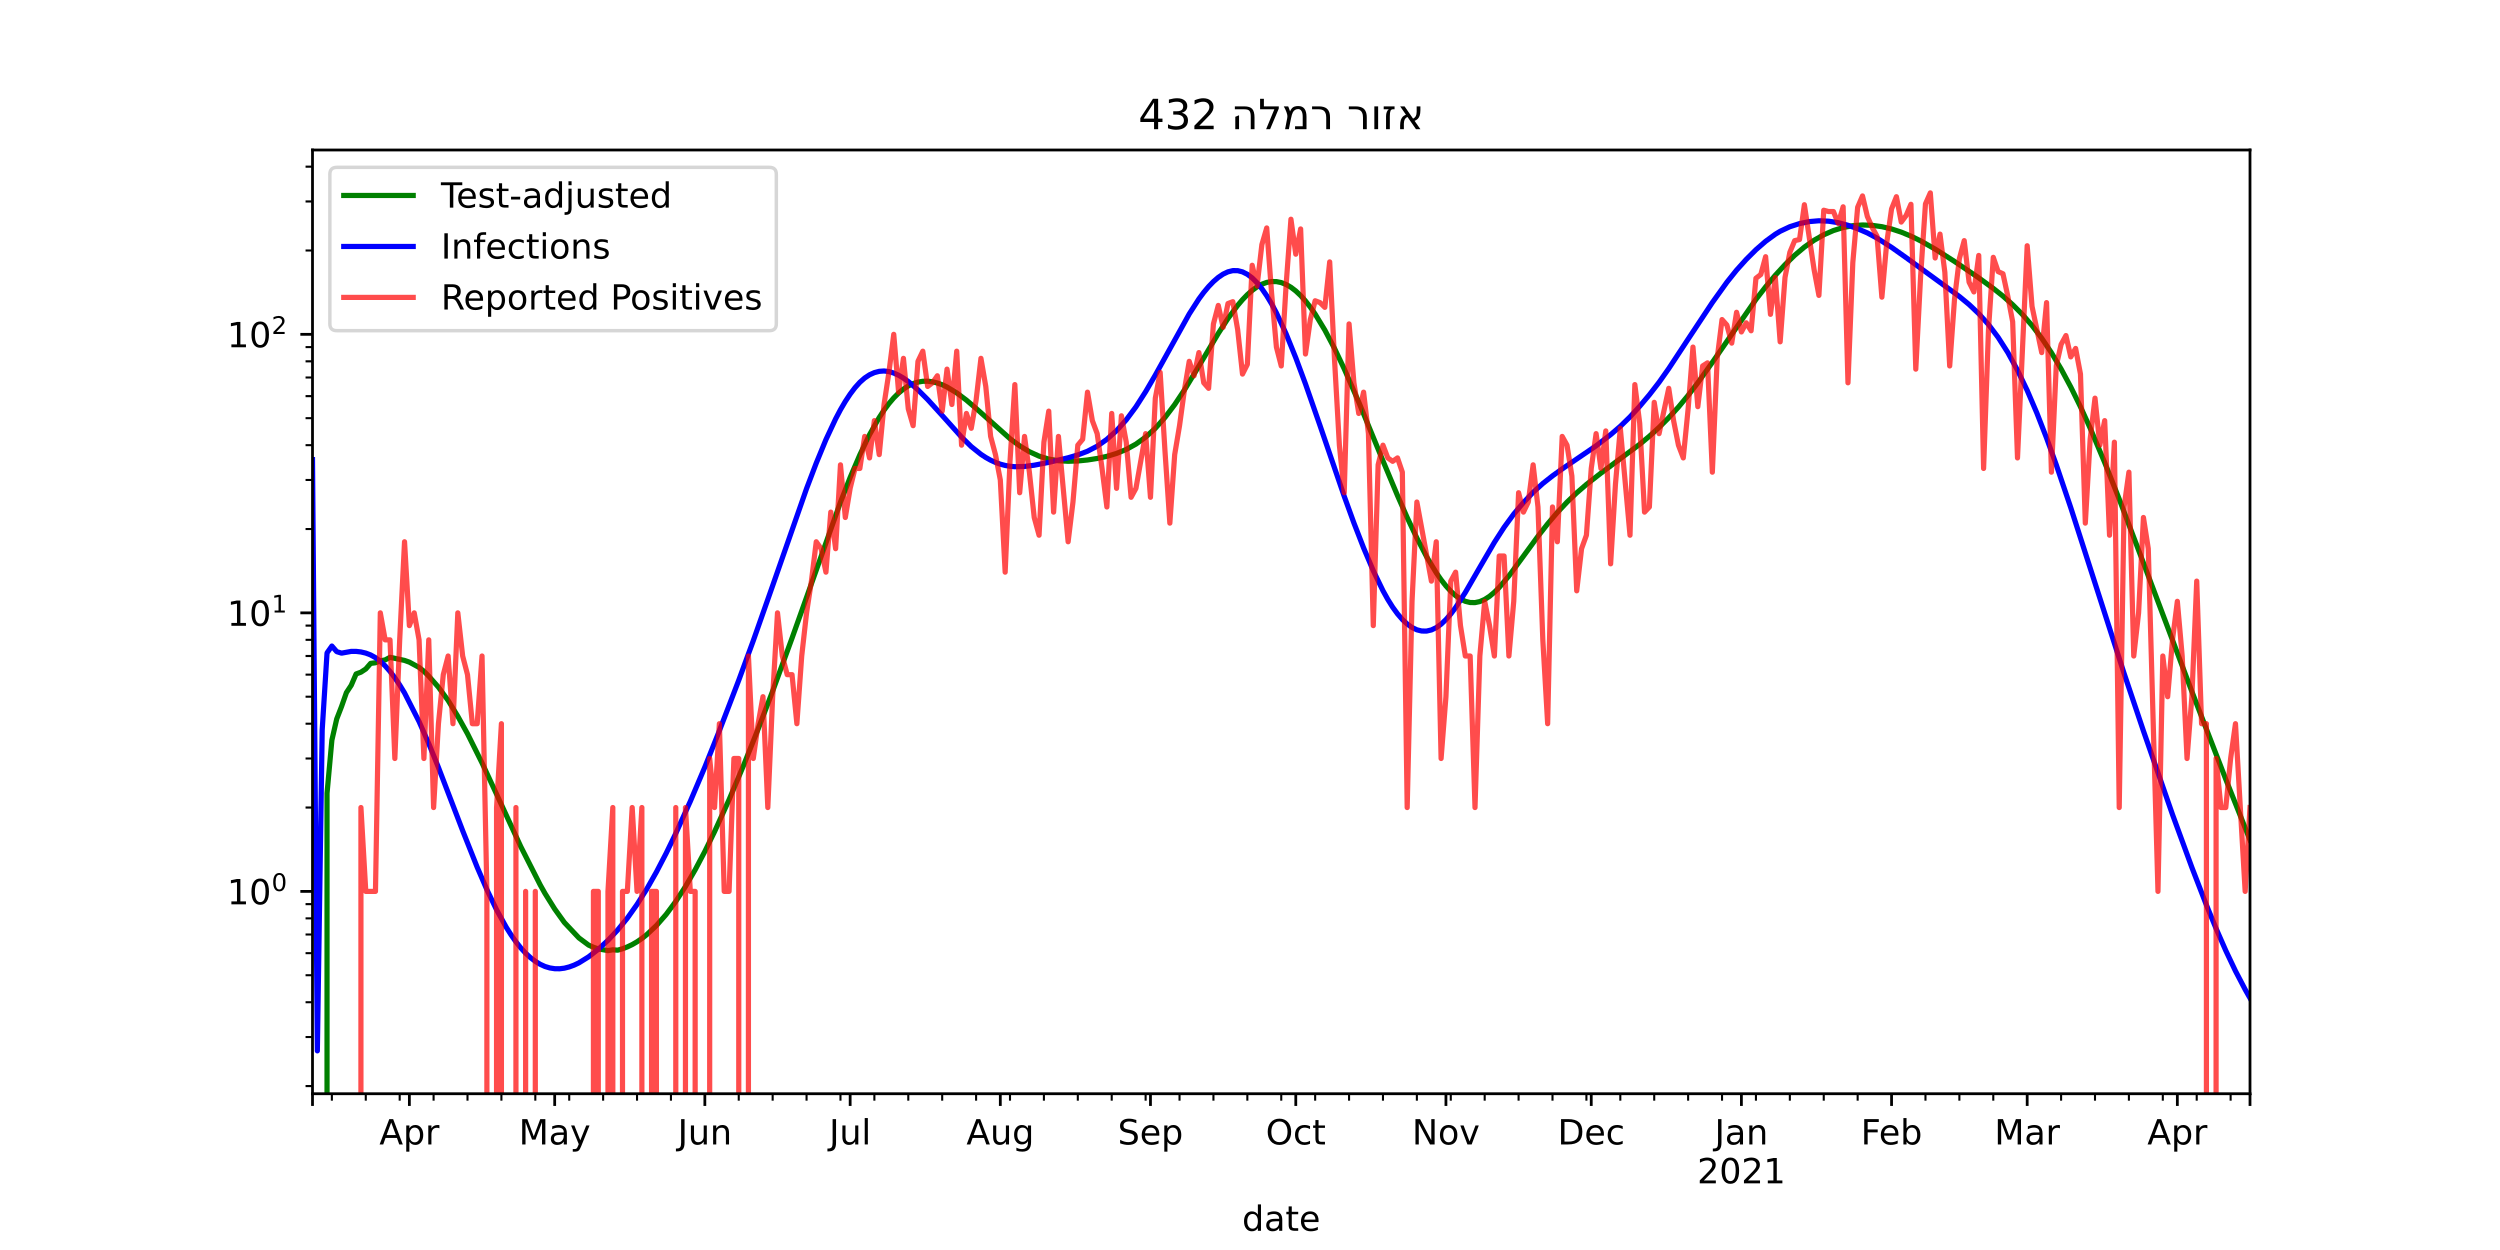 <?xml version="1.0" encoding="utf-8" standalone="no"?>
<!DOCTYPE svg PUBLIC "-//W3C//DTD SVG 1.1//EN"
  "http://www.w3.org/Graphics/SVG/1.1/DTD/svg11.dtd">
<!-- Created with matplotlib (https://matplotlib.org/) -->
<svg height="360pt" version="1.1" viewBox="0 0 720 360" width="720pt" xmlns="http://www.w3.org/2000/svg" xmlns:xlink="http://www.w3.org/1999/xlink">
 <defs>
  <style type="text/css">*{stroke-linecap:butt;stroke-linejoin:round;}</style>
 </defs>
 <g id="figure_1">
  <g id="patch_1">
   <path d="M 0 360 
L 720 360 
L 720 0 
L 0 0 
z
" style="fill:#ffffff;"/>
  </g>
  <g id="axes_1">
   <g id="patch_2">
    <path d="M 90 315 
L 648 315 
L 648 43.2 
L 90 43.2 
z
" style="fill:#ffffff;"/>
   </g>
   <g id="matplotlib.axis_1">
    <g id="xtick_1">
     <g id="line2d_1">
      <defs>
       <path d="M 0 0 
L 0 3.5 
" id="m5fd4629fb6" style="stroke:#000000;stroke-width:0.8;"/>
      </defs>
      <g>
       <use style="stroke:#000000;stroke-width:0.8;" x="90" xlink:href="#m5fd4629fb6" y="315"/>
      </g>
     </g>
    </g>
    <g id="xtick_2">
     <g id="line2d_2">
      <g>
       <use style="stroke:#000000;stroke-width:0.8;" x="117.9" xlink:href="#m5fd4629fb6" y="315"/>
      </g>
     </g>
     <g id="text_1">
      <!-- Apr -->
      <g transform="translate(109.25 329.598)scale(0.1 -0.1)">
       <defs>
        <path d="M 34.188 63.188 
L 20.797 26.906 
L 47.609 26.906 
z
M 28.609 72.906 
L 39.797 72.906 
L 67.578 0 
L 57.328 0 
L 50.688 18.703 
L 17.828 18.703 
L 11.188 0 
L 0.781 0 
z
" id="DejaVuSans-65"/>
        <path d="M 18.109 8.203 
L 18.109 -20.797 
L 9.078 -20.797 
L 9.078 54.688 
L 18.109 54.688 
L 18.109 46.391 
Q 20.953 51.266 25.266 53.625 
Q 29.594 56 35.594 56 
Q 45.562 56 51.781 48.094 
Q 58.016 40.188 58.016 27.297 
Q 58.016 14.406 51.781 6.484 
Q 45.562 -1.422 35.594 -1.422 
Q 29.594 -1.422 25.266 0.953 
Q 20.953 3.328 18.109 8.203 
z
M 48.688 27.297 
Q 48.688 37.203 44.609 42.844 
Q 40.531 48.484 33.406 48.484 
Q 26.266 48.484 22.188 42.844 
Q 18.109 37.203 18.109 27.297 
Q 18.109 17.391 22.188 11.75 
Q 26.266 6.109 33.406 6.109 
Q 40.531 6.109 44.609 11.75 
Q 48.688 17.391 48.688 27.297 
z
" id="DejaVuSans-112"/>
        <path d="M 41.109 46.297 
Q 39.594 47.172 37.812 47.578 
Q 36.031 48 33.891 48 
Q 26.266 48 22.188 43.047 
Q 18.109 38.094 18.109 28.812 
L 18.109 0 
L 9.078 0 
L 9.078 54.688 
L 18.109 54.688 
L 18.109 46.188 
Q 20.953 51.172 25.484 53.578 
Q 30.031 56 36.531 56 
Q 37.453 56 38.578 55.875 
Q 39.703 55.766 41.062 55.516 
z
" id="DejaVuSans-114"/>
       </defs>
       <use xlink:href="#DejaVuSans-65"/>
       <use x="68.408" xlink:href="#DejaVuSans-112"/>
       <use x="131.885" xlink:href="#DejaVuSans-114"/>
      </g>
     </g>
    </g>
    <g id="xtick_3">
     <g id="line2d_3">
      <g>
       <use style="stroke:#000000;stroke-width:0.8;" x="159.75" xlink:href="#m5fd4629fb6" y="315"/>
      </g>
     </g>
     <g id="text_2">
      <!-- May -->
      <g transform="translate(149.412 329.598)scale(0.1 -0.1)">
       <defs>
        <path d="M 9.812 72.906 
L 24.516 72.906 
L 43.109 23.297 
L 61.812 72.906 
L 76.516 72.906 
L 76.516 0 
L 66.891 0 
L 66.891 64.016 
L 48.094 14.016 
L 38.188 14.016 
L 19.391 64.016 
L 19.391 0 
L 9.812 0 
z
" id="DejaVuSans-77"/>
        <path d="M 34.281 27.484 
Q 23.391 27.484 19.188 25 
Q 14.984 22.516 14.984 16.5 
Q 14.984 11.719 18.141 8.906 
Q 21.297 6.109 26.703 6.109 
Q 34.188 6.109 38.703 11.406 
Q 43.219 16.703 43.219 25.484 
L 43.219 27.484 
z
M 52.203 31.203 
L 52.203 0 
L 43.219 0 
L 43.219 8.297 
Q 40.141 3.328 35.547 0.953 
Q 30.953 -1.422 24.312 -1.422 
Q 15.922 -1.422 10.953 3.297 
Q 6 8.016 6 15.922 
Q 6 25.141 12.172 29.828 
Q 18.359 34.516 30.609 34.516 
L 43.219 34.516 
L 43.219 35.406 
Q 43.219 41.609 39.141 45 
Q 35.062 48.391 27.688 48.391 
Q 23 48.391 18.547 47.266 
Q 14.109 46.141 10.016 43.891 
L 10.016 52.203 
Q 14.938 54.109 19.578 55.047 
Q 24.219 56 28.609 56 
Q 40.484 56 46.344 49.844 
Q 52.203 43.703 52.203 31.203 
z
" id="DejaVuSans-97"/>
        <path d="M 32.172 -5.078 
Q 28.375 -14.844 24.75 -17.812 
Q 21.141 -20.797 15.094 -20.797 
L 7.906 -20.797 
L 7.906 -13.281 
L 13.188 -13.281 
Q 16.891 -13.281 18.938 -11.516 
Q 21 -9.766 23.484 -3.219 
L 25.094 0.875 
L 2.984 54.688 
L 12.5 54.688 
L 29.594 11.922 
L 46.688 54.688 
L 56.203 54.688 
z
" id="DejaVuSans-121"/>
       </defs>
       <use xlink:href="#DejaVuSans-77"/>
       <use x="86.279" xlink:href="#DejaVuSans-97"/>
       <use x="147.559" xlink:href="#DejaVuSans-121"/>
      </g>
     </g>
    </g>
    <g id="xtick_4">
     <g id="line2d_4">
      <g>
       <use style="stroke:#000000;stroke-width:0.8;" x="202.995" xlink:href="#m5fd4629fb6" y="315"/>
      </g>
     </g>
     <g id="text_3">
      <!-- Jun -->
      <g transform="translate(195.183 329.598)scale(0.1 -0.1)">
       <defs>
        <path d="M 9.812 72.906 
L 19.672 72.906 
L 19.672 5.078 
Q 19.672 -8.109 14.672 -14.062 
Q 9.672 -20.016 -1.422 -20.016 
L -5.172 -20.016 
L -5.172 -11.719 
L -2.094 -11.719 
Q 4.438 -11.719 7.125 -8.047 
Q 9.812 -4.391 9.812 5.078 
z
" id="DejaVuSans-74"/>
        <path d="M 8.5 21.578 
L 8.5 54.688 
L 17.484 54.688 
L 17.484 21.922 
Q 17.484 14.156 20.5 10.266 
Q 23.531 6.391 29.594 6.391 
Q 36.859 6.391 41.078 11.031 
Q 45.312 15.672 45.312 23.688 
L 45.312 54.688 
L 54.297 54.688 
L 54.297 0 
L 45.312 0 
L 45.312 8.406 
Q 42.047 3.422 37.719 1 
Q 33.406 -1.422 27.688 -1.422 
Q 18.266 -1.422 13.375 4.438 
Q 8.5 10.297 8.5 21.578 
z
M 31.109 56 
z
" id="DejaVuSans-117"/>
        <path d="M 54.891 33.016 
L 54.891 0 
L 45.906 0 
L 45.906 32.719 
Q 45.906 40.484 42.875 44.328 
Q 39.844 48.188 33.797 48.188 
Q 26.516 48.188 22.312 43.547 
Q 18.109 38.922 18.109 30.906 
L 18.109 0 
L 9.078 0 
L 9.078 54.688 
L 18.109 54.688 
L 18.109 46.188 
Q 21.344 51.125 25.703 53.562 
Q 30.078 56 35.797 56 
Q 45.219 56 50.047 50.172 
Q 54.891 44.344 54.891 33.016 
z
" id="DejaVuSans-110"/>
       </defs>
       <use xlink:href="#DejaVuSans-74"/>
       <use x="29.492" xlink:href="#DejaVuSans-117"/>
       <use x="92.871" xlink:href="#DejaVuSans-110"/>
      </g>
     </g>
    </g>
    <g id="xtick_5">
     <g id="line2d_5">
      <g>
       <use style="stroke:#000000;stroke-width:0.8;" x="244.845" xlink:href="#m5fd4629fb6" y="315"/>
      </g>
     </g>
     <g id="text_4">
      <!-- Jul -->
      <g transform="translate(238.812 329.598)scale(0.1 -0.1)">
       <defs>
        <path d="M 9.422 75.984 
L 18.406 75.984 
L 18.406 0 
L 9.422 0 
z
" id="DejaVuSans-108"/>
       </defs>
       <use xlink:href="#DejaVuSans-74"/>
       <use x="29.492" xlink:href="#DejaVuSans-117"/>
       <use x="92.871" xlink:href="#DejaVuSans-108"/>
      </g>
     </g>
    </g>
    <g id="xtick_6">
     <g id="line2d_6">
      <g>
       <use style="stroke:#000000;stroke-width:0.8;" x="288.09" xlink:href="#m5fd4629fb6" y="315"/>
      </g>
     </g>
     <g id="text_5">
      <!-- Aug -->
      <g transform="translate(278.327 329.598)scale(0.1 -0.1)">
       <defs>
        <path d="M 45.406 27.984 
Q 45.406 37.75 41.375 43.109 
Q 37.359 48.484 30.078 48.484 
Q 22.859 48.484 18.828 43.109 
Q 14.797 37.75 14.797 27.984 
Q 14.797 18.266 18.828 12.891 
Q 22.859 7.516 30.078 7.516 
Q 37.359 7.516 41.375 12.891 
Q 45.406 18.266 45.406 27.984 
z
M 54.391 6.781 
Q 54.391 -7.172 48.188 -13.984 
Q 42 -20.797 29.203 -20.797 
Q 24.469 -20.797 20.266 -20.094 
Q 16.062 -19.391 12.109 -17.922 
L 12.109 -9.188 
Q 16.062 -11.328 19.922 -12.344 
Q 23.781 -13.375 27.781 -13.375 
Q 36.625 -13.375 41.016 -8.766 
Q 45.406 -4.156 45.406 5.172 
L 45.406 9.625 
Q 42.625 4.781 38.281 2.391 
Q 33.938 0 27.875 0 
Q 17.828 0 11.672 7.656 
Q 5.516 15.328 5.516 27.984 
Q 5.516 40.672 11.672 48.328 
Q 17.828 56 27.875 56 
Q 33.938 56 38.281 53.609 
Q 42.625 51.219 45.406 46.391 
L 45.406 54.688 
L 54.391 54.688 
z
" id="DejaVuSans-103"/>
       </defs>
       <use xlink:href="#DejaVuSans-65"/>
       <use x="68.408" xlink:href="#DejaVuSans-117"/>
       <use x="131.787" xlink:href="#DejaVuSans-103"/>
      </g>
     </g>
    </g>
    <g id="xtick_7">
     <g id="line2d_7">
      <g>
       <use style="stroke:#000000;stroke-width:0.8;" x="331.335" xlink:href="#m5fd4629fb6" y="315"/>
      </g>
     </g>
     <g id="text_6">
      <!-- Sep -->
      <g transform="translate(321.91 329.598)scale(0.1 -0.1)">
       <defs>
        <path d="M 53.516 70.516 
L 53.516 60.891 
Q 47.906 63.578 42.922 64.891 
Q 37.938 66.219 33.297 66.219 
Q 25.25 66.219 20.875 63.094 
Q 16.5 59.969 16.5 54.203 
Q 16.5 49.359 19.406 46.891 
Q 22.312 44.438 30.422 42.922 
L 36.375 41.703 
Q 47.406 39.594 52.656 34.297 
Q 57.906 29 57.906 20.125 
Q 57.906 9.516 50.797 4.047 
Q 43.703 -1.422 29.984 -1.422 
Q 24.812 -1.422 18.969 -0.25 
Q 13.141 0.922 6.891 3.219 
L 6.891 13.375 
Q 12.891 10.016 18.656 8.297 
Q 24.422 6.594 29.984 6.594 
Q 38.422 6.594 43.016 9.906 
Q 47.609 13.234 47.609 19.391 
Q 47.609 24.75 44.312 27.781 
Q 41.016 30.812 33.5 32.328 
L 27.484 33.5 
Q 16.453 35.688 11.516 40.375 
Q 6.594 45.062 6.594 53.422 
Q 6.594 63.094 13.406 68.656 
Q 20.219 74.219 32.172 74.219 
Q 37.312 74.219 42.625 73.281 
Q 47.953 72.359 53.516 70.516 
z
" id="DejaVuSans-83"/>
        <path d="M 56.203 29.594 
L 56.203 25.203 
L 14.891 25.203 
Q 15.484 15.922 20.484 11.062 
Q 25.484 6.203 34.422 6.203 
Q 39.594 6.203 44.453 7.469 
Q 49.312 8.734 54.109 11.281 
L 54.109 2.781 
Q 49.266 0.734 44.188 -0.344 
Q 39.109 -1.422 33.891 -1.422 
Q 20.797 -1.422 13.156 6.188 
Q 5.516 13.812 5.516 26.812 
Q 5.516 40.234 12.766 48.109 
Q 20.016 56 32.328 56 
Q 43.359 56 49.781 48.891 
Q 56.203 41.797 56.203 29.594 
z
M 47.219 32.234 
Q 47.125 39.594 43.094 43.984 
Q 39.062 48.391 32.422 48.391 
Q 24.906 48.391 20.391 44.141 
Q 15.875 39.891 15.188 32.172 
z
" id="DejaVuSans-101"/>
       </defs>
       <use xlink:href="#DejaVuSans-83"/>
       <use x="63.477" xlink:href="#DejaVuSans-101"/>
       <use x="125" xlink:href="#DejaVuSans-112"/>
      </g>
     </g>
    </g>
    <g id="xtick_8">
     <g id="line2d_8">
      <g>
       <use style="stroke:#000000;stroke-width:0.8;" x="373.185" xlink:href="#m5fd4629fb6" y="315"/>
      </g>
     </g>
     <g id="text_7">
      <!-- Oct -->
      <g transform="translate(364.54 329.598)scale(0.1 -0.1)">
       <defs>
        <path d="M 39.406 66.219 
Q 28.656 66.219 22.328 58.203 
Q 16.016 50.203 16.016 36.375 
Q 16.016 22.609 22.328 14.594 
Q 28.656 6.594 39.406 6.594 
Q 50.141 6.594 56.422 14.594 
Q 62.703 22.609 62.703 36.375 
Q 62.703 50.203 56.422 58.203 
Q 50.141 66.219 39.406 66.219 
z
M 39.406 74.219 
Q 54.734 74.219 63.906 63.938 
Q 73.094 53.656 73.094 36.375 
Q 73.094 19.141 63.906 8.859 
Q 54.734 -1.422 39.406 -1.422 
Q 24.031 -1.422 14.812 8.828 
Q 5.609 19.094 5.609 36.375 
Q 5.609 53.656 14.812 63.938 
Q 24.031 74.219 39.406 74.219 
z
" id="DejaVuSans-79"/>
        <path d="M 48.781 52.594 
L 48.781 44.188 
Q 44.969 46.297 41.141 47.344 
Q 37.312 48.391 33.406 48.391 
Q 24.656 48.391 19.812 42.844 
Q 14.984 37.312 14.984 27.297 
Q 14.984 17.281 19.812 11.734 
Q 24.656 6.203 33.406 6.203 
Q 37.312 6.203 41.141 7.25 
Q 44.969 8.297 48.781 10.406 
L 48.781 2.094 
Q 45.016 0.344 40.984 -0.531 
Q 36.969 -1.422 32.422 -1.422 
Q 20.062 -1.422 12.781 6.344 
Q 5.516 14.109 5.516 27.297 
Q 5.516 40.672 12.859 48.328 
Q 20.219 56 33.016 56 
Q 37.156 56 41.109 55.141 
Q 45.062 54.297 48.781 52.594 
z
" id="DejaVuSans-99"/>
        <path d="M 18.312 70.219 
L 18.312 54.688 
L 36.812 54.688 
L 36.812 47.703 
L 18.312 47.703 
L 18.312 18.016 
Q 18.312 11.328 20.141 9.422 
Q 21.969 7.516 27.594 7.516 
L 36.812 7.516 
L 36.812 0 
L 27.594 0 
Q 17.188 0 13.234 3.875 
Q 9.281 7.766 9.281 18.016 
L 9.281 47.703 
L 2.688 47.703 
L 2.688 54.688 
L 9.281 54.688 
L 9.281 70.219 
z
" id="DejaVuSans-116"/>
       </defs>
       <use xlink:href="#DejaVuSans-79"/>
       <use x="78.711" xlink:href="#DejaVuSans-99"/>
       <use x="133.691" xlink:href="#DejaVuSans-116"/>
      </g>
     </g>
    </g>
    <g id="xtick_9">
     <g id="line2d_9">
      <g>
       <use style="stroke:#000000;stroke-width:0.8;" x="416.43" xlink:href="#m5fd4629fb6" y="315"/>
      </g>
     </g>
     <g id="text_8">
      <!-- Nov -->
      <g transform="translate(406.671 329.598)scale(0.1 -0.1)">
       <defs>
        <path d="M 9.812 72.906 
L 23.094 72.906 
L 55.422 11.922 
L 55.422 72.906 
L 64.984 72.906 
L 64.984 0 
L 51.703 0 
L 19.391 60.984 
L 19.391 0 
L 9.812 0 
z
" id="DejaVuSans-78"/>
        <path d="M 30.609 48.391 
Q 23.391 48.391 19.188 42.75 
Q 14.984 37.109 14.984 27.297 
Q 14.984 17.484 19.156 11.844 
Q 23.344 6.203 30.609 6.203 
Q 37.797 6.203 41.984 11.859 
Q 46.188 17.531 46.188 27.297 
Q 46.188 37.016 41.984 42.703 
Q 37.797 48.391 30.609 48.391 
z
M 30.609 56 
Q 42.328 56 49.016 48.375 
Q 55.719 40.766 55.719 27.297 
Q 55.719 13.875 49.016 6.219 
Q 42.328 -1.422 30.609 -1.422 
Q 18.844 -1.422 12.172 6.219 
Q 5.516 13.875 5.516 27.297 
Q 5.516 40.766 12.172 48.375 
Q 18.844 56 30.609 56 
z
" id="DejaVuSans-111"/>
        <path d="M 2.984 54.688 
L 12.5 54.688 
L 29.594 8.797 
L 46.688 54.688 
L 56.203 54.688 
L 35.688 0 
L 23.484 0 
z
" id="DejaVuSans-118"/>
       </defs>
       <use xlink:href="#DejaVuSans-78"/>
       <use x="74.805" xlink:href="#DejaVuSans-111"/>
       <use x="135.986" xlink:href="#DejaVuSans-118"/>
      </g>
     </g>
    </g>
    <g id="xtick_10">
     <g id="line2d_10">
      <g>
       <use style="stroke:#000000;stroke-width:0.8;" x="458.28" xlink:href="#m5fd4629fb6" y="315"/>
      </g>
     </g>
     <g id="text_9">
      <!-- Dec -->
      <g transform="translate(448.604 329.598)scale(0.1 -0.1)">
       <defs>
        <path d="M 19.672 64.797 
L 19.672 8.109 
L 31.594 8.109 
Q 46.688 8.109 53.688 14.938 
Q 60.688 21.781 60.688 36.531 
Q 60.688 51.172 53.688 57.984 
Q 46.688 64.797 31.594 64.797 
z
M 9.812 72.906 
L 30.078 72.906 
Q 51.266 72.906 61.172 64.094 
Q 71.094 55.281 71.094 36.531 
Q 71.094 17.672 61.125 8.828 
Q 51.172 0 30.078 0 
L 9.812 0 
z
" id="DejaVuSans-68"/>
       </defs>
       <use xlink:href="#DejaVuSans-68"/>
       <use x="77.002" xlink:href="#DejaVuSans-101"/>
       <use x="138.525" xlink:href="#DejaVuSans-99"/>
      </g>
     </g>
    </g>
    <g id="xtick_11">
     <g id="line2d_11">
      <g>
       <use style="stroke:#000000;stroke-width:0.8;" x="501.525" xlink:href="#m5fd4629fb6" y="315"/>
      </g>
     </g>
     <g id="text_10">
      <!-- Jan -->
      <g transform="translate(493.817 329.598)scale(0.1 -0.1)">
       <use xlink:href="#DejaVuSans-74"/>
       <use x="29.492" xlink:href="#DejaVuSans-97"/>
       <use x="90.771" xlink:href="#DejaVuSans-110"/>
      </g>
      <!-- 2021 -->
      <g transform="translate(488.8 340.796)scale(0.1 -0.1)">
       <defs>
        <path d="M 19.188 8.297 
L 53.609 8.297 
L 53.609 0 
L 7.328 0 
L 7.328 8.297 
Q 12.938 14.109 22.625 23.891 
Q 32.328 33.688 34.812 36.531 
Q 39.547 41.844 41.422 45.531 
Q 43.312 49.219 43.312 52.781 
Q 43.312 58.594 39.234 62.25 
Q 35.156 65.922 28.609 65.922 
Q 23.969 65.922 18.812 64.312 
Q 13.672 62.703 7.812 59.422 
L 7.812 69.391 
Q 13.766 71.781 18.938 73 
Q 24.125 74.219 28.422 74.219 
Q 39.75 74.219 46.484 68.547 
Q 53.219 62.891 53.219 53.422 
Q 53.219 48.922 51.531 44.891 
Q 49.859 40.875 45.406 35.406 
Q 44.188 33.984 37.641 27.219 
Q 31.109 20.453 19.188 8.297 
z
" id="DejaVuSans-50"/>
        <path d="M 31.781 66.406 
Q 24.172 66.406 20.328 58.906 
Q 16.5 51.422 16.5 36.375 
Q 16.5 21.391 20.328 13.891 
Q 24.172 6.391 31.781 6.391 
Q 39.453 6.391 43.281 13.891 
Q 47.125 21.391 47.125 36.375 
Q 47.125 51.422 43.281 58.906 
Q 39.453 66.406 31.781 66.406 
z
M 31.781 74.219 
Q 44.047 74.219 50.516 64.516 
Q 56.984 54.828 56.984 36.375 
Q 56.984 17.969 50.516 8.266 
Q 44.047 -1.422 31.781 -1.422 
Q 19.531 -1.422 13.062 8.266 
Q 6.594 17.969 6.594 36.375 
Q 6.594 54.828 13.062 64.516 
Q 19.531 74.219 31.781 74.219 
z
" id="DejaVuSans-48"/>
        <path d="M 12.406 8.297 
L 28.516 8.297 
L 28.516 63.922 
L 10.984 60.406 
L 10.984 69.391 
L 28.422 72.906 
L 38.281 72.906 
L 38.281 8.297 
L 54.391 8.297 
L 54.391 0 
L 12.406 0 
z
" id="DejaVuSans-49"/>
       </defs>
       <use xlink:href="#DejaVuSans-50"/>
       <use x="63.623" xlink:href="#DejaVuSans-48"/>
       <use x="127.246" xlink:href="#DejaVuSans-50"/>
       <use x="190.869" xlink:href="#DejaVuSans-49"/>
      </g>
     </g>
    </g>
    <g id="xtick_12">
     <g id="line2d_12">
      <g>
       <use style="stroke:#000000;stroke-width:0.8;" x="544.77" xlink:href="#m5fd4629fb6" y="315"/>
      </g>
     </g>
     <g id="text_11">
      <!-- Feb -->
      <g transform="translate(535.918 329.598)scale(0.1 -0.1)">
       <defs>
        <path d="M 9.812 72.906 
L 51.703 72.906 
L 51.703 64.594 
L 19.672 64.594 
L 19.672 43.109 
L 48.578 43.109 
L 48.578 34.812 
L 19.672 34.812 
L 19.672 0 
L 9.812 0 
z
" id="DejaVuSans-70"/>
        <path d="M 48.688 27.297 
Q 48.688 37.203 44.609 42.844 
Q 40.531 48.484 33.406 48.484 
Q 26.266 48.484 22.188 42.844 
Q 18.109 37.203 18.109 27.297 
Q 18.109 17.391 22.188 11.75 
Q 26.266 6.109 33.406 6.109 
Q 40.531 6.109 44.609 11.75 
Q 48.688 17.391 48.688 27.297 
z
M 18.109 46.391 
Q 20.953 51.266 25.266 53.625 
Q 29.594 56 35.594 56 
Q 45.562 56 51.781 48.094 
Q 58.016 40.188 58.016 27.297 
Q 58.016 14.406 51.781 6.484 
Q 45.562 -1.422 35.594 -1.422 
Q 29.594 -1.422 25.266 0.953 
Q 20.953 3.328 18.109 8.203 
L 18.109 0 
L 9.078 0 
L 9.078 75.984 
L 18.109 75.984 
z
" id="DejaVuSans-98"/>
       </defs>
       <use xlink:href="#DejaVuSans-70"/>
       <use x="52.02" xlink:href="#DejaVuSans-101"/>
       <use x="113.543" xlink:href="#DejaVuSans-98"/>
      </g>
     </g>
    </g>
    <g id="xtick_13">
     <g id="line2d_13">
      <g>
       <use style="stroke:#000000;stroke-width:0.8;" x="583.83" xlink:href="#m5fd4629fb6" y="315"/>
      </g>
     </g>
     <g id="text_12">
      <!-- Mar -->
      <g transform="translate(574.396 329.598)scale(0.1 -0.1)">
       <use xlink:href="#DejaVuSans-77"/>
       <use x="86.279" xlink:href="#DejaVuSans-97"/>
       <use x="147.559" xlink:href="#DejaVuSans-114"/>
      </g>
     </g>
    </g>
    <g id="xtick_14">
     <g id="line2d_14">
      <g>
       <use style="stroke:#000000;stroke-width:0.8;" x="627.075" xlink:href="#m5fd4629fb6" y="315"/>
      </g>
     </g>
     <g id="text_13">
      <!-- Apr -->
      <g transform="translate(618.425 329.598)scale(0.1 -0.1)">
       <use xlink:href="#DejaVuSans-65"/>
       <use x="68.408" xlink:href="#DejaVuSans-112"/>
       <use x="131.885" xlink:href="#DejaVuSans-114"/>
      </g>
     </g>
    </g>
    <g id="xtick_15">
     <g id="line2d_15">
      <g>
       <use style="stroke:#000000;stroke-width:0.8;" x="648" xlink:href="#m5fd4629fb6" y="315"/>
      </g>
     </g>
    </g>
    <g id="xtick_16">
     <g id="line2d_16">
      <defs>
       <path d="M 0 0 
L 0 2 
" id="m2142595b9c" style="stroke:#000000;stroke-width:0.6;"/>
      </defs>
      <g>
       <use style="stroke:#000000;stroke-width:0.6;" x="95.58" xlink:href="#m2142595b9c" y="315"/>
      </g>
     </g>
    </g>
    <g id="xtick_17">
     <g id="line2d_17">
      <g>
       <use style="stroke:#000000;stroke-width:0.6;" x="105.345" xlink:href="#m2142595b9c" y="315"/>
      </g>
     </g>
    </g>
    <g id="xtick_18">
     <g id="line2d_18">
      <g>
       <use style="stroke:#000000;stroke-width:0.6;" x="115.11" xlink:href="#m2142595b9c" y="315"/>
      </g>
     </g>
    </g>
    <g id="xtick_19">
     <g id="line2d_19">
      <g>
       <use style="stroke:#000000;stroke-width:0.6;" x="124.875" xlink:href="#m2142595b9c" y="315"/>
      </g>
     </g>
    </g>
    <g id="xtick_20">
     <g id="line2d_20">
      <g>
       <use style="stroke:#000000;stroke-width:0.6;" x="134.64" xlink:href="#m2142595b9c" y="315"/>
      </g>
     </g>
    </g>
    <g id="xtick_21">
     <g id="line2d_21">
      <g>
       <use style="stroke:#000000;stroke-width:0.6;" x="144.405" xlink:href="#m2142595b9c" y="315"/>
      </g>
     </g>
    </g>
    <g id="xtick_22">
     <g id="line2d_22">
      <g>
       <use style="stroke:#000000;stroke-width:0.6;" x="154.17" xlink:href="#m2142595b9c" y="315"/>
      </g>
     </g>
    </g>
    <g id="xtick_23">
     <g id="line2d_23">
      <g>
       <use style="stroke:#000000;stroke-width:0.6;" x="163.935" xlink:href="#m2142595b9c" y="315"/>
      </g>
     </g>
    </g>
    <g id="xtick_24">
     <g id="line2d_24">
      <g>
       <use style="stroke:#000000;stroke-width:0.6;" x="173.7" xlink:href="#m2142595b9c" y="315"/>
      </g>
     </g>
    </g>
    <g id="xtick_25">
     <g id="line2d_25">
      <g>
       <use style="stroke:#000000;stroke-width:0.6;" x="183.465" xlink:href="#m2142595b9c" y="315"/>
      </g>
     </g>
    </g>
    <g id="xtick_26">
     <g id="line2d_26">
      <g>
       <use style="stroke:#000000;stroke-width:0.6;" x="193.23" xlink:href="#m2142595b9c" y="315"/>
      </g>
     </g>
    </g>
    <g id="xtick_27">
     <g id="line2d_27">
      <g>
       <use style="stroke:#000000;stroke-width:0.6;" x="212.76" xlink:href="#m2142595b9c" y="315"/>
      </g>
     </g>
    </g>
    <g id="xtick_28">
     <g id="line2d_28">
      <g>
       <use style="stroke:#000000;stroke-width:0.6;" x="222.525" xlink:href="#m2142595b9c" y="315"/>
      </g>
     </g>
    </g>
    <g id="xtick_29">
     <g id="line2d_29">
      <g>
       <use style="stroke:#000000;stroke-width:0.6;" x="232.29" xlink:href="#m2142595b9c" y="315"/>
      </g>
     </g>
    </g>
    <g id="xtick_30">
     <g id="line2d_30">
      <g>
       <use style="stroke:#000000;stroke-width:0.6;" x="242.055" xlink:href="#m2142595b9c" y="315"/>
      </g>
     </g>
    </g>
    <g id="xtick_31">
     <g id="line2d_31">
      <g>
       <use style="stroke:#000000;stroke-width:0.6;" x="251.82" xlink:href="#m2142595b9c" y="315"/>
      </g>
     </g>
    </g>
    <g id="xtick_32">
     <g id="line2d_32">
      <g>
       <use style="stroke:#000000;stroke-width:0.6;" x="261.585" xlink:href="#m2142595b9c" y="315"/>
      </g>
     </g>
    </g>
    <g id="xtick_33">
     <g id="line2d_33">
      <g>
       <use style="stroke:#000000;stroke-width:0.6;" x="271.35" xlink:href="#m2142595b9c" y="315"/>
      </g>
     </g>
    </g>
    <g id="xtick_34">
     <g id="line2d_34">
      <g>
       <use style="stroke:#000000;stroke-width:0.6;" x="281.115" xlink:href="#m2142595b9c" y="315"/>
      </g>
     </g>
    </g>
    <g id="xtick_35">
     <g id="line2d_35">
      <g>
       <use style="stroke:#000000;stroke-width:0.6;" x="290.88" xlink:href="#m2142595b9c" y="315"/>
      </g>
     </g>
    </g>
    <g id="xtick_36">
     <g id="line2d_36">
      <g>
       <use style="stroke:#000000;stroke-width:0.6;" x="300.645" xlink:href="#m2142595b9c" y="315"/>
      </g>
     </g>
    </g>
    <g id="xtick_37">
     <g id="line2d_37">
      <g>
       <use style="stroke:#000000;stroke-width:0.6;" x="310.41" xlink:href="#m2142595b9c" y="315"/>
      </g>
     </g>
    </g>
    <g id="xtick_38">
     <g id="line2d_38">
      <g>
       <use style="stroke:#000000;stroke-width:0.6;" x="320.175" xlink:href="#m2142595b9c" y="315"/>
      </g>
     </g>
    </g>
    <g id="xtick_39">
     <g id="line2d_39">
      <g>
       <use style="stroke:#000000;stroke-width:0.6;" x="329.94" xlink:href="#m2142595b9c" y="315"/>
      </g>
     </g>
    </g>
    <g id="xtick_40">
     <g id="line2d_40">
      <g>
       <use style="stroke:#000000;stroke-width:0.6;" x="339.705" xlink:href="#m2142595b9c" y="315"/>
      </g>
     </g>
    </g>
    <g id="xtick_41">
     <g id="line2d_41">
      <g>
       <use style="stroke:#000000;stroke-width:0.6;" x="349.47" xlink:href="#m2142595b9c" y="315"/>
      </g>
     </g>
    </g>
    <g id="xtick_42">
     <g id="line2d_42">
      <g>
       <use style="stroke:#000000;stroke-width:0.6;" x="359.235" xlink:href="#m2142595b9c" y="315"/>
      </g>
     </g>
    </g>
    <g id="xtick_43">
     <g id="line2d_43">
      <g>
       <use style="stroke:#000000;stroke-width:0.6;" x="369" xlink:href="#m2142595b9c" y="315"/>
      </g>
     </g>
    </g>
    <g id="xtick_44">
     <g id="line2d_44">
      <g>
       <use style="stroke:#000000;stroke-width:0.6;" x="378.765" xlink:href="#m2142595b9c" y="315"/>
      </g>
     </g>
    </g>
    <g id="xtick_45">
     <g id="line2d_45">
      <g>
       <use style="stroke:#000000;stroke-width:0.6;" x="388.53" xlink:href="#m2142595b9c" y="315"/>
      </g>
     </g>
    </g>
    <g id="xtick_46">
     <g id="line2d_46">
      <g>
       <use style="stroke:#000000;stroke-width:0.6;" x="398.295" xlink:href="#m2142595b9c" y="315"/>
      </g>
     </g>
    </g>
    <g id="xtick_47">
     <g id="line2d_47">
      <g>
       <use style="stroke:#000000;stroke-width:0.6;" x="408.06" xlink:href="#m2142595b9c" y="315"/>
      </g>
     </g>
    </g>
    <g id="xtick_48">
     <g id="line2d_48">
      <g>
       <use style="stroke:#000000;stroke-width:0.6;" x="417.825" xlink:href="#m2142595b9c" y="315"/>
      </g>
     </g>
    </g>
    <g id="xtick_49">
     <g id="line2d_49">
      <g>
       <use style="stroke:#000000;stroke-width:0.6;" x="427.59" xlink:href="#m2142595b9c" y="315"/>
      </g>
     </g>
    </g>
    <g id="xtick_50">
     <g id="line2d_50">
      <g>
       <use style="stroke:#000000;stroke-width:0.6;" x="437.355" xlink:href="#m2142595b9c" y="315"/>
      </g>
     </g>
    </g>
    <g id="xtick_51">
     <g id="line2d_51">
      <g>
       <use style="stroke:#000000;stroke-width:0.6;" x="447.12" xlink:href="#m2142595b9c" y="315"/>
      </g>
     </g>
    </g>
    <g id="xtick_52">
     <g id="line2d_52">
      <g>
       <use style="stroke:#000000;stroke-width:0.6;" x="456.885" xlink:href="#m2142595b9c" y="315"/>
      </g>
     </g>
    </g>
    <g id="xtick_53">
     <g id="line2d_53">
      <g>
       <use style="stroke:#000000;stroke-width:0.6;" x="466.65" xlink:href="#m2142595b9c" y="315"/>
      </g>
     </g>
    </g>
    <g id="xtick_54">
     <g id="line2d_54">
      <g>
       <use style="stroke:#000000;stroke-width:0.6;" x="476.415" xlink:href="#m2142595b9c" y="315"/>
      </g>
     </g>
    </g>
    <g id="xtick_55">
     <g id="line2d_55">
      <g>
       <use style="stroke:#000000;stroke-width:0.6;" x="486.18" xlink:href="#m2142595b9c" y="315"/>
      </g>
     </g>
    </g>
    <g id="xtick_56">
     <g id="line2d_56">
      <g>
       <use style="stroke:#000000;stroke-width:0.6;" x="495.945" xlink:href="#m2142595b9c" y="315"/>
      </g>
     </g>
    </g>
    <g id="xtick_57">
     <g id="line2d_57">
      <g>
       <use style="stroke:#000000;stroke-width:0.6;" x="505.71" xlink:href="#m2142595b9c" y="315"/>
      </g>
     </g>
    </g>
    <g id="xtick_58">
     <g id="line2d_58">
      <g>
       <use style="stroke:#000000;stroke-width:0.6;" x="515.475" xlink:href="#m2142595b9c" y="315"/>
      </g>
     </g>
    </g>
    <g id="xtick_59">
     <g id="line2d_59">
      <g>
       <use style="stroke:#000000;stroke-width:0.6;" x="525.24" xlink:href="#m2142595b9c" y="315"/>
      </g>
     </g>
    </g>
    <g id="xtick_60">
     <g id="line2d_60">
      <g>
       <use style="stroke:#000000;stroke-width:0.6;" x="535.005" xlink:href="#m2142595b9c" y="315"/>
      </g>
     </g>
    </g>
    <g id="xtick_61">
     <g id="line2d_61">
      <g>
       <use style="stroke:#000000;stroke-width:0.6;" x="554.535" xlink:href="#m2142595b9c" y="315"/>
      </g>
     </g>
    </g>
    <g id="xtick_62">
     <g id="line2d_62">
      <g>
       <use style="stroke:#000000;stroke-width:0.6;" x="564.3" xlink:href="#m2142595b9c" y="315"/>
      </g>
     </g>
    </g>
    <g id="xtick_63">
     <g id="line2d_63">
      <g>
       <use style="stroke:#000000;stroke-width:0.6;" x="574.065" xlink:href="#m2142595b9c" y="315"/>
      </g>
     </g>
    </g>
    <g id="xtick_64">
     <g id="line2d_64">
      <g>
       <use style="stroke:#000000;stroke-width:0.6;" x="593.595" xlink:href="#m2142595b9c" y="315"/>
      </g>
     </g>
    </g>
    <g id="xtick_65">
     <g id="line2d_65">
      <g>
       <use style="stroke:#000000;stroke-width:0.6;" x="603.36" xlink:href="#m2142595b9c" y="315"/>
      </g>
     </g>
    </g>
    <g id="xtick_66">
     <g id="line2d_66">
      <g>
       <use style="stroke:#000000;stroke-width:0.6;" x="613.125" xlink:href="#m2142595b9c" y="315"/>
      </g>
     </g>
    </g>
    <g id="xtick_67">
     <g id="line2d_67">
      <g>
       <use style="stroke:#000000;stroke-width:0.6;" x="622.89" xlink:href="#m2142595b9c" y="315"/>
      </g>
     </g>
    </g>
    <g id="xtick_68">
     <g id="line2d_68">
      <g>
       <use style="stroke:#000000;stroke-width:0.6;" x="632.655" xlink:href="#m2142595b9c" y="315"/>
      </g>
     </g>
    </g>
    <g id="xtick_69">
     <g id="line2d_69">
      <g>
       <use style="stroke:#000000;stroke-width:0.6;" x="642.42" xlink:href="#m2142595b9c" y="315"/>
      </g>
     </g>
    </g>
    <g id="text_14">
     <!-- date -->
     <g transform="translate(357.725 354.474)scale(0.1 -0.1)">
      <defs>
       <path d="M 45.406 46.391 
L 45.406 75.984 
L 54.391 75.984 
L 54.391 0 
L 45.406 0 
L 45.406 8.203 
Q 42.578 3.328 38.25 0.953 
Q 33.938 -1.422 27.875 -1.422 
Q 17.969 -1.422 11.734 6.484 
Q 5.516 14.406 5.516 27.297 
Q 5.516 40.188 11.734 48.094 
Q 17.969 56 27.875 56 
Q 33.938 56 38.25 53.625 
Q 42.578 51.266 45.406 46.391 
z
M 14.797 27.297 
Q 14.797 17.391 18.875 11.75 
Q 22.953 6.109 30.078 6.109 
Q 37.203 6.109 41.297 11.75 
Q 45.406 17.391 45.406 27.297 
Q 45.406 37.203 41.297 42.844 
Q 37.203 48.484 30.078 48.484 
Q 22.953 48.484 18.875 42.844 
Q 14.797 37.203 14.797 27.297 
z
" id="DejaVuSans-100"/>
      </defs>
      <use xlink:href="#DejaVuSans-100"/>
      <use x="63.477" xlink:href="#DejaVuSans-97"/>
      <use x="124.756" xlink:href="#DejaVuSans-116"/>
      <use x="163.965" xlink:href="#DejaVuSans-101"/>
     </g>
    </g>
   </g>
   <g id="matplotlib.axis_2">
    <g id="ytick_1">
     <g id="line2d_70">
      <defs>
       <path d="M 0 0 
L -3.5 0 
" id="mddef3d536e" style="stroke:#000000;stroke-width:0.8;"/>
      </defs>
      <g>
       <use style="stroke:#000000;stroke-width:0.8;" x="90" xlink:href="#mddef3d536e" y="256.718"/>
      </g>
     </g>
     <g id="text_15">
      <!-- $\mathdefault{10^{0}}$ -->
      <g transform="translate(65.4 260.517)scale(0.1 -0.1)">
       <use transform="translate(0 0.766)" xlink:href="#DejaVuSans-49"/>
       <use transform="translate(63.623 0.766)" xlink:href="#DejaVuSans-48"/>
       <use transform="translate(128.203 39.047)scale(0.7)" xlink:href="#DejaVuSans-48"/>
      </g>
     </g>
    </g>
    <g id="ytick_2">
     <g id="line2d_71">
      <g>
       <use style="stroke:#000000;stroke-width:0.8;" x="90" xlink:href="#mddef3d536e" y="176.505"/>
      </g>
     </g>
     <g id="text_16">
      <!-- $\mathdefault{10^{1}}$ -->
      <g transform="translate(65.4 180.304)scale(0.1 -0.1)">
       <use transform="translate(0 0.684)" xlink:href="#DejaVuSans-49"/>
       <use transform="translate(63.623 0.684)" xlink:href="#DejaVuSans-48"/>
       <use transform="translate(128.203 38.966)scale(0.7)" xlink:href="#DejaVuSans-49"/>
      </g>
     </g>
    </g>
    <g id="ytick_3">
     <g id="line2d_72">
      <g>
       <use style="stroke:#000000;stroke-width:0.8;" x="90" xlink:href="#mddef3d536e" y="96.291"/>
      </g>
     </g>
     <g id="text_17">
      <!-- $\mathdefault{10^{2}}$ -->
      <g transform="translate(65.4 100.091)scale(0.1 -0.1)">
       <use transform="translate(0 0.766)" xlink:href="#DejaVuSans-49"/>
       <use transform="translate(63.623 0.766)" xlink:href="#DejaVuSans-48"/>
       <use transform="translate(128.203 39.047)scale(0.7)" xlink:href="#DejaVuSans-50"/>
      </g>
     </g>
    </g>
    <g id="ytick_4">
     <g id="line2d_73">
      <defs>
       <path d="M 0 0 
L -2 0 
" id="ma9daf8a8bc" style="stroke:#000000;stroke-width:0.6;"/>
      </defs>
      <g>
       <use style="stroke:#000000;stroke-width:0.6;" x="90" xlink:href="#ma9daf8a8bc" y="312.785"/>
      </g>
     </g>
    </g>
    <g id="ytick_5">
     <g id="line2d_74">
      <g>
       <use style="stroke:#000000;stroke-width:0.6;" x="90" xlink:href="#ma9daf8a8bc" y="298.66"/>
      </g>
     </g>
    </g>
    <g id="ytick_6">
     <g id="line2d_75">
      <g>
       <use style="stroke:#000000;stroke-width:0.6;" x="90" xlink:href="#ma9daf8a8bc" y="288.638"/>
      </g>
     </g>
    </g>
    <g id="ytick_7">
     <g id="line2d_76">
      <g>
       <use style="stroke:#000000;stroke-width:0.6;" x="90" xlink:href="#ma9daf8a8bc" y="280.865"/>
      </g>
     </g>
    </g>
    <g id="ytick_8">
     <g id="line2d_77">
      <g>
       <use style="stroke:#000000;stroke-width:0.6;" x="90" xlink:href="#ma9daf8a8bc" y="274.513"/>
      </g>
     </g>
    </g>
    <g id="ytick_9">
     <g id="line2d_78">
      <g>
       <use style="stroke:#000000;stroke-width:0.6;" x="90" xlink:href="#ma9daf8a8bc" y="269.143"/>
      </g>
     </g>
    </g>
    <g id="ytick_10">
     <g id="line2d_79">
      <g>
       <use style="stroke:#000000;stroke-width:0.6;" x="90" xlink:href="#ma9daf8a8bc" y="264.492"/>
      </g>
     </g>
    </g>
    <g id="ytick_11">
     <g id="line2d_80">
      <g>
       <use style="stroke:#000000;stroke-width:0.6;" x="90" xlink:href="#ma9daf8a8bc" y="260.388"/>
      </g>
     </g>
    </g>
    <g id="ytick_12">
     <g id="line2d_81">
      <g>
       <use style="stroke:#000000;stroke-width:0.6;" x="90" xlink:href="#ma9daf8a8bc" y="232.571"/>
      </g>
     </g>
    </g>
    <g id="ytick_13">
     <g id="line2d_82">
      <g>
       <use style="stroke:#000000;stroke-width:0.6;" x="90" xlink:href="#ma9daf8a8bc" y="218.447"/>
      </g>
     </g>
    </g>
    <g id="ytick_14">
     <g id="line2d_83">
      <g>
       <use style="stroke:#000000;stroke-width:0.6;" x="90" xlink:href="#ma9daf8a8bc" y="208.425"/>
      </g>
     </g>
    </g>
    <g id="ytick_15">
     <g id="line2d_84">
      <g>
       <use style="stroke:#000000;stroke-width:0.6;" x="90" xlink:href="#ma9daf8a8bc" y="200.651"/>
      </g>
     </g>
    </g>
    <g id="ytick_16">
     <g id="line2d_85">
      <g>
       <use style="stroke:#000000;stroke-width:0.6;" x="90" xlink:href="#ma9daf8a8bc" y="194.3"/>
      </g>
     </g>
    </g>
    <g id="ytick_17">
     <g id="line2d_86">
      <g>
       <use style="stroke:#000000;stroke-width:0.6;" x="90" xlink:href="#ma9daf8a8bc" y="188.93"/>
      </g>
     </g>
    </g>
    <g id="ytick_18">
     <g id="line2d_87">
      <g>
       <use style="stroke:#000000;stroke-width:0.6;" x="90" xlink:href="#ma9daf8a8bc" y="184.278"/>
      </g>
     </g>
    </g>
    <g id="ytick_19">
     <g id="line2d_88">
      <g>
       <use style="stroke:#000000;stroke-width:0.6;" x="90" xlink:href="#ma9daf8a8bc" y="180.175"/>
      </g>
     </g>
    </g>
    <g id="ytick_20">
     <g id="line2d_89">
      <g>
       <use style="stroke:#000000;stroke-width:0.6;" x="90" xlink:href="#ma9daf8a8bc" y="152.358"/>
      </g>
     </g>
    </g>
    <g id="ytick_21">
     <g id="line2d_90">
      <g>
       <use style="stroke:#000000;stroke-width:0.6;" x="90" xlink:href="#ma9daf8a8bc" y="138.233"/>
      </g>
     </g>
    </g>
    <g id="ytick_22">
     <g id="line2d_91">
      <g>
       <use style="stroke:#000000;stroke-width:0.6;" x="90" xlink:href="#ma9daf8a8bc" y="128.211"/>
      </g>
     </g>
    </g>
    <g id="ytick_23">
     <g id="line2d_92">
      <g>
       <use style="stroke:#000000;stroke-width:0.6;" x="90" xlink:href="#ma9daf8a8bc" y="120.438"/>
      </g>
     </g>
    </g>
    <g id="ytick_24">
     <g id="line2d_93">
      <g>
       <use style="stroke:#000000;stroke-width:0.6;" x="90" xlink:href="#ma9daf8a8bc" y="114.087"/>
      </g>
     </g>
    </g>
    <g id="ytick_25">
     <g id="line2d_94">
      <g>
       <use style="stroke:#000000;stroke-width:0.6;" x="90" xlink:href="#ma9daf8a8bc" y="108.717"/>
      </g>
     </g>
    </g>
    <g id="ytick_26">
     <g id="line2d_95">
      <g>
       <use style="stroke:#000000;stroke-width:0.6;" x="90" xlink:href="#ma9daf8a8bc" y="104.065"/>
      </g>
     </g>
    </g>
    <g id="ytick_27">
     <g id="line2d_96">
      <g>
       <use style="stroke:#000000;stroke-width:0.6;" x="90" xlink:href="#ma9daf8a8bc" y="99.962"/>
      </g>
     </g>
    </g>
    <g id="ytick_28">
     <g id="line2d_97">
      <g>
       <use style="stroke:#000000;stroke-width:0.6;" x="90" xlink:href="#ma9daf8a8bc" y="72.145"/>
      </g>
     </g>
    </g>
    <g id="ytick_29">
     <g id="line2d_98">
      <g>
       <use style="stroke:#000000;stroke-width:0.6;" x="90" xlink:href="#ma9daf8a8bc" y="58.02"/>
      </g>
     </g>
    </g>
    <g id="ytick_30">
     <g id="line2d_99">
      <g>
       <use style="stroke:#000000;stroke-width:0.6;" x="90" xlink:href="#ma9daf8a8bc" y="47.998"/>
      </g>
     </g>
    </g>
   </g>
   <g id="line2d_100">
    <path clip-path="url(#pc6dfa61dad)" d="M 94.183 361 
L 94.185 228.471 
L 95.58 213.166 
L 96.975 207.061 
L 98.37 203.461 
L 99.765 199.473 
L 101.16 197.353 
L 102.555 194.101 
L 103.95 193.585 
L 105.345 192.666 
L 106.74 191.057 
L 108.135 190.876 
L 109.53 190.318 
L 110.925 190.054 
L 112.32 189.309 
L 116.505 190.2 
L 117.9 190.697 
L 120.69 192.213 
L 122.085 193.324 
L 123.48 194.731 
L 126.27 197.907 
L 129.06 201.731 
L 131.85 206.298 
L 134.64 211.318 
L 138.825 219.726 
L 143.01 228.719 
L 149.985 243.83 
L 155.565 254.829 
L 156.96 257.311 
L 159.75 261.789 
L 162.54 265.675 
L 166.725 270.116 
L 169.515 272.188 
L 170.91 272.811 
L 172.305 273.273 
L 175.095 273.777 
L 176.49 273.543 
L 177.885 273.649 
L 179.28 273.248 
L 180.675 272.707 
L 182.07 272.043 
L 183.465 271.236 
L 184.86 270.283 
L 186.255 269.185 
L 189.045 266.561 
L 191.835 263.37 
L 194.625 259.613 
L 197.415 255.312 
L 200.205 250.498 
L 202.995 245.217 
L 205.785 239.527 
L 209.97 230.32 
L 214.155 220.412 
L 218.34 209.96 
L 222.525 199.041 
L 228.105 183.782 
L 242.055 144.623 
L 244.845 137.513 
L 247.635 130.989 
L 250.425 125.193 
L 253.215 120.241 
L 254.61 118.113 
L 256.005 116.23 
L 257.4 114.592 
L 258.795 113.201 
L 260.19 112.054 
L 261.585 111.149 
L 262.98 110.48 
L 264.375 110.038 
L 265.77 109.812 
L 267.165 109.79 
L 268.56 109.958 
L 269.955 110.304 
L 271.35 110.811 
L 272.745 111.463 
L 275.535 113.147 
L 278.325 115.238 
L 281.115 117.62 
L 290.88 126.337 
L 293.67 128.397 
L 296.46 130.088 
L 299.25 131.364 
L 302.04 132.219 
L 304.83 132.692 
L 307.62 132.848 
L 310.41 132.758 
L 313.2 132.478 
L 315.99 132.039 
L 318.78 131.427 
L 321.57 130.587 
L 324.36 129.439 
L 327.15 127.903 
L 329.94 125.896 
L 332.73 123.348 
L 335.52 120.216 
L 338.31 116.522 
L 341.1 112.328 
L 345.285 105.42 
L 350.865 96.025 
L 353.655 91.723 
L 356.445 87.949 
L 357.84 86.31 
L 359.235 84.863 
L 360.63 83.626 
L 362.025 82.618 
L 363.42 81.852 
L 364.815 81.339 
L 366.21 81.087 
L 367.605 81.1 
L 369 81.381 
L 370.395 81.926 
L 371.79 82.734 
L 373.185 83.799 
L 374.58 85.114 
L 375.975 86.671 
L 377.37 88.457 
L 378.765 90.461 
L 381.555 95.065 
L 384.345 100.362 
L 387.135 106.226 
L 391.32 115.803 
L 398.295 132.724 
L 402.48 142.723 
L 405.27 149.057 
L 408.06 154.967 
L 410.85 160.312 
L 413.64 164.954 
L 415.035 166.966 
L 416.43 168.748 
L 417.825 170.279 
L 419.22 171.54 
L 420.615 172.512 
L 422.01 173.178 
L 423.405 173.526 
L 424.8 173.549 
L 426.195 173.25 
L 427.59 172.639 
L 428.985 171.737 
L 430.38 170.572 
L 431.775 169.178 
L 434.565 165.862 
L 438.75 160.171 
L 442.935 154.436 
L 445.725 150.868 
L 448.515 147.58 
L 451.305 144.609 
L 454.095 141.936 
L 456.885 139.524 
L 461.07 136.26 
L 472.23 127.959 
L 475.02 125.635 
L 477.81 123.091 
L 480.6 120.298 
L 483.39 117.234 
L 486.18 113.877 
L 488.97 110.236 
L 493.155 104.363 
L 505.71 86.235 
L 508.5 82.616 
L 511.29 79.273 
L 514.08 76.231 
L 516.87 73.515 
L 519.66 71.162 
L 522.45 69.197 
L 525.24 67.614 
L 528.03 66.395 
L 530.82 65.527 
L 533.61 64.997 
L 536.4 64.793 
L 539.19 64.898 
L 541.98 65.285 
L 544.77 65.938 
L 547.56 66.852 
L 550.35 68.005 
L 553.14 69.37 
L 557.325 71.743 
L 562.905 75.295 
L 569.88 80.022 
L 574.065 83.059 
L 576.855 85.278 
L 579.645 87.745 
L 582.435 90.541 
L 585.225 93.743 
L 588.015 97.408 
L 590.805 101.576 
L 593.595 106.264 
L 596.385 111.467 
L 599.175 117.157 
L 601.965 123.293 
L 606.15 133.201 
L 610.335 143.751 
L 617.31 162.134 
L 631.26 199.159 
L 641.025 224.436 
L 648 241.926 
L 648 241.926 
" style="fill:none;stroke:#008000;stroke-linecap:square;stroke-width:1.5;"/>
   </g>
   <g id="line2d_101">
    <path clip-path="url(#pc6dfa61dad)" d="M 90 132.371 
L 91.395 302.645 
L 92.79 210.277 
L 94.185 188.04 
L 95.58 186.062 
L 96.975 187.671 
L 98.37 188.106 
L 101.16 187.602 
L 102.555 187.6 
L 103.95 187.763 
L 105.345 188.092 
L 106.74 188.624 
L 108.135 189.402 
L 109.53 190.451 
L 110.925 191.775 
L 112.32 193.366 
L 113.715 195.203 
L 115.11 197.271 
L 116.505 199.564 
L 120.69 207.808 
L 123.48 214.146 
L 126.27 221.027 
L 133.245 239.236 
L 137.43 249.758 
L 140.22 256.202 
L 143.01 262.018 
L 145.8 267.053 
L 147.195 269.254 
L 148.59 271.24 
L 149.985 272.997 
L 151.38 274.52 
L 152.775 275.803 
L 154.17 276.859 
L 155.565 277.712 
L 156.96 278.35 
L 158.355 278.768 
L 159.75 278.985 
L 161.145 279.008 
L 162.54 278.834 
L 163.935 278.476 
L 165.33 277.965 
L 166.725 277.303 
L 169.515 275.57 
L 172.305 273.39 
L 175.095 270.82 
L 177.885 267.836 
L 180.675 264.421 
L 183.465 260.481 
L 186.255 256.062 
L 189.045 251.14 
L 191.835 245.78 
L 194.625 240.031 
L 198.81 230.783 
L 202.995 220.917 
L 207.18 210.456 
L 212.76 195.91 
L 216.945 184.517 
L 222.525 168.665 
L 232.29 140.713 
L 235.08 133.379 
L 237.87 126.605 
L 240.66 120.634 
L 242.055 117.992 
L 243.45 115.614 
L 244.845 113.5 
L 246.24 111.65 
L 247.635 110.099 
L 249.03 108.867 
L 250.425 107.945 
L 251.82 107.314 
L 253.215 106.947 
L 254.61 106.845 
L 256.005 107.013 
L 257.4 107.437 
L 258.795 108.072 
L 260.19 108.886 
L 261.585 109.87 
L 264.375 112.279 
L 267.165 115.063 
L 271.35 119.658 
L 276.93 125.88 
L 279.72 128.617 
L 282.51 130.841 
L 283.905 131.756 
L 285.3 132.534 
L 286.695 133.177 
L 288.09 133.681 
L 289.485 134.047 
L 290.88 134.288 
L 292.275 134.413 
L 295.065 134.338 
L 297.855 133.98 
L 302.04 133.167 
L 307.62 131.836 
L 310.41 131.02 
L 313.2 129.955 
L 315.99 128.501 
L 318.78 126.528 
L 321.57 124.03 
L 324.36 120.916 
L 327.15 117.163 
L 329.94 112.81 
L 332.73 108.03 
L 342.495 90.428 
L 345.285 86.089 
L 346.68 84.205 
L 348.075 82.54 
L 349.47 81.096 
L 350.865 79.891 
L 352.26 78.947 
L 353.655 78.286 
L 355.05 77.942 
L 356.445 77.946 
L 357.84 78.299 
L 359.235 78.995 
L 360.63 80.042 
L 362.025 81.431 
L 363.42 83.145 
L 364.815 85.17 
L 366.21 87.496 
L 367.605 90.114 
L 370.395 96.146 
L 373.185 103.049 
L 375.975 110.564 
L 380.16 122.556 
L 387.135 142.925 
L 389.925 150.612 
L 392.715 157.792 
L 395.505 164.371 
L 398.295 170.13 
L 399.69 172.64 
L 401.085 174.863 
L 402.48 176.785 
L 403.875 178.405 
L 405.27 179.718 
L 406.665 180.713 
L 408.06 181.387 
L 409.455 181.733 
L 410.85 181.748 
L 412.245 181.424 
L 413.64 180.764 
L 415.035 179.764 
L 416.43 178.44 
L 417.825 176.834 
L 419.22 174.966 
L 422.01 170.625 
L 426.195 163.369 
L 430.38 156.204 
L 433.17 151.873 
L 435.96 148.05 
L 438.75 144.746 
L 441.54 141.789 
L 444.33 139.248 
L 447.12 137.051 
L 449.91 135.048 
L 459.675 128.396 
L 463.86 125.176 
L 466.65 122.78 
L 469.44 120.063 
L 472.23 117.016 
L 475.02 113.702 
L 477.81 110.098 
L 480.6 106.145 
L 486.18 97.665 
L 493.155 87.129 
L 497.34 81.288 
L 500.13 77.802 
L 502.92 74.702 
L 505.71 71.92 
L 508.5 69.494 
L 511.29 67.457 
L 512.685 66.61 
L 515.475 65.294 
L 518.265 64.398 
L 521.055 63.821 
L 523.845 63.582 
L 526.635 63.703 
L 529.425 64.132 
L 532.215 64.879 
L 535.005 65.869 
L 537.795 67.08 
L 540.585 68.573 
L 544.77 71.236 
L 548.955 74.199 
L 558.72 81.321 
L 564.3 85.393 
L 567.09 87.692 
L 569.88 90.335 
L 572.67 93.45 
L 575.46 97.154 
L 578.25 101.529 
L 581.04 106.628 
L 583.83 112.438 
L 586.62 118.969 
L 589.41 126.14 
L 592.2 133.851 
L 596.385 146.227 
L 603.36 167.918 
L 611.73 193.928 
L 617.31 210.513 
L 625.68 234.587 
L 631.26 249.825 
L 635.445 260.649 
L 638.235 267.423 
L 641.025 273.769 
L 643.815 279.651 
L 646.605 284.975 
L 648 287.448 
L 648 287.448 
" style="fill:none;stroke:#0000ff;stroke-linecap:square;stroke-width:1.5;"/>
   </g>
   <g id="line2d_102">
    <path clip-path="url(#pc6dfa61dad)" d="M 103.948 361 
L 103.95 232.571 
L 105.345 256.718 
L 108.135 256.718 
L 109.53 176.505 
L 110.925 184.278 
L 112.32 184.278 
L 113.715 218.447 
L 115.11 184.278 
L 116.505 156.028 
L 117.9 180.175 
L 119.295 176.505 
L 120.69 184.278 
L 122.085 218.447 
L 123.48 184.278 
L 124.875 232.571 
L 126.27 208.425 
L 127.665 194.3 
L 129.06 188.93 
L 130.455 208.425 
L 131.85 176.505 
L 133.245 188.93 
L 134.64 194.3 
L 136.035 208.425 
L 137.43 208.425 
L 138.825 188.93 
L 140.22 256.718 
L 140.222 361 
M 143.008 361 
L 143.01 232.571 
L 144.405 208.425 
L 144.408 361 
M 148.588 361 
L 148.59 232.571 
L 148.592 361 
M 151.378 361 
L 151.38 256.718 
L 151.382 361 
M 154.168 361 
L 154.17 256.718 
L 154.172 361 
M 170.908 361 
L 170.91 256.718 
L 172.305 256.718 
L 172.307 361 
M 175.093 361 
L 175.095 256.718 
L 176.49 232.571 
L 176.492 361 
M 179.278 361 
L 179.28 256.718 
L 180.675 256.718 
L 182.07 232.571 
L 183.465 256.718 
L 184.86 232.571 
L 184.862 361 
M 187.648 361 
L 187.65 256.718 
L 189.045 256.718 
L 189.047 361 
M 194.623 361 
L 194.625 232.571 
L 194.627 361 
M 197.413 361 
L 197.415 232.571 
L 198.81 256.718 
L 200.205 256.718 
L 200.207 361 
M 204.388 361 
L 204.39 218.447 
L 205.785 232.571 
L 207.18 208.425 
L 208.575 256.718 
L 209.97 256.718 
L 211.365 218.447 
L 212.76 218.447 
L 212.762 361 
M 215.547 361 
L 215.55 188.93 
L 216.945 218.447 
L 218.34 208.425 
L 219.735 200.651 
L 221.13 232.571 
L 222.525 200.651 
L 223.92 176.505 
L 225.315 188.93 
L 226.71 194.3 
L 228.105 194.3 
L 229.5 208.425 
L 230.895 188.93 
L 232.29 176.505 
L 233.685 167.365 
L 235.08 156.028 
L 236.475 158.02 
L 237.87 164.783 
L 239.265 147.489 
L 240.66 158.02 
L 242.055 133.873 
L 243.45 149.038 
L 244.845 140.637 
L 246.24 134.913 
L 247.635 134.913 
L 249.03 125.692 
L 250.425 131.882 
L 251.82 121.142 
L 253.215 130.927 
L 254.61 116.49 
L 256.005 107.255 
L 257.4 96.291 
L 258.795 112.944 
L 260.19 103.205 
L 261.585 117.757 
L 262.98 122.594 
L 264.375 104.065 
L 265.77 101.143 
L 267.165 111.298 
L 268.56 110.242 
L 269.955 108.222 
L 271.35 118.408 
L 272.745 106.313 
L 274.14 116.49 
L 275.535 101.143 
L 276.93 128.211 
L 278.325 119.072 
L 279.72 123.343 
L 281.115 115.268 
L 282.51 103.205 
L 283.905 111.298 
L 285.3 125.692 
L 286.695 130.927 
L 288.09 138.233 
L 289.485 164.783 
L 290.88 132.863 
L 292.275 110.766 
L 293.67 141.904 
L 295.065 125.692 
L 296.46 135.985 
L 297.855 149.038 
L 299.25 154.145 
L 300.645 127.351 
L 302.04 118.408 
L 303.435 147.489 
L 304.83 125.692 
L 307.62 156.028 
L 309.015 144.585 
L 310.41 128.211 
L 311.805 126.512 
L 313.2 112.944 
L 314.595 121.142 
L 315.99 124.891 
L 317.385 134.913 
L 318.78 146.007 
L 320.175 119.072 
L 321.57 140.637 
L 322.965 119.748 
L 324.36 127.351 
L 325.755 143.218 
L 327.15 140.637 
L 329.94 124.891 
L 331.335 143.218 
L 332.73 114.672 
L 334.125 107.255 
L 335.52 129.998 
L 336.915 150.658 
L 338.31 130.927 
L 339.705 122.594 
L 341.1 112.387 
L 342.495 104.065 
L 343.89 108.222 
L 345.285 101.545 
L 346.68 110.242 
L 348.075 111.838 
L 349.47 93.289 
L 350.865 87.965 
L 352.26 94.262 
L 353.655 87.421 
L 355.05 86.885 
L 356.445 94.925 
L 357.84 107.735 
L 359.235 104.947 
L 360.63 76.401 
L 362.025 82.4 
L 363.42 70.445 
L 364.815 65.649 
L 366.21 84.322 
L 367.605 99.962 
L 369 105.396 
L 370.395 82.166 
L 371.79 63.139 
L 373.185 73.206 
L 374.58 65.939 
L 375.975 101.953 
L 377.37 92.034 
L 378.765 86.62 
L 380.16 87.152 
L 381.555 88.518 
L 382.95 75.43 
L 384.345 103.632 
L 385.74 128.211 
L 387.135 141.904 
L 388.53 93.289 
L 389.925 110.242 
L 391.32 119.072 
L 392.715 112.944 
L 394.11 124.891 
L 395.505 180.175 
L 396.9 133.873 
L 398.295 128.211 
L 399.69 131.882 
L 401.085 132.863 
L 402.48 131.882 
L 403.875 135.985 
L 405.27 232.571 
L 406.665 173.184 
L 408.06 144.585 
L 412.245 167.365 
L 413.64 156.028 
L 415.035 218.447 
L 416.43 200.651 
L 417.825 167.365 
L 419.22 164.783 
L 420.615 180.175 
L 422.01 188.93 
L 423.405 188.93 
L 424.8 232.571 
L 426.195 188.93 
L 427.59 173.184 
L 428.985 180.175 
L 430.38 188.93 
L 431.775 160.132 
L 433.17 160.132 
L 434.565 188.93 
L 435.96 173.184 
L 437.355 141.904 
L 438.75 147.489 
L 440.145 144.585 
L 441.54 133.873 
L 442.935 146.007 
L 444.33 184.278 
L 445.725 208.425 
L 447.12 146.007 
L 448.515 156.028 
L 449.91 125.692 
L 451.305 128.211 
L 452.7 137.091 
L 454.095 170.153 
L 455.49 158.02 
L 456.885 154.145 
L 458.28 134.913 
L 459.675 124.891 
L 461.07 134.913 
L 462.465 124.108 
L 463.86 162.38 
L 465.255 139.414 
L 466.65 123.343 
L 469.44 154.145 
L 470.835 110.766 
L 472.23 121.86 
L 473.625 147.489 
L 475.02 146.007 
L 476.415 115.873 
L 477.81 124.891 
L 480.6 111.838 
L 481.995 121.142 
L 483.39 128.211 
L 484.785 131.882 
L 486.18 117.757 
L 487.575 99.962 
L 488.97 117.118 
L 490.365 105.396 
L 491.76 104.503 
L 493.155 135.985 
L 494.55 103.205 
L 495.945 92.034 
L 497.34 93.61 
L 498.735 98.819 
L 500.13 89.94 
L 501.525 95.602 
L 502.92 92.971 
L 504.315 95.262 
L 505.71 80.137 
L 507.105 79.058 
L 508.5 73.932 
L 509.895 90.525 
L 511.29 79.918 
L 512.685 98.447 
L 514.08 79.918 
L 515.475 72.671 
L 516.87 69.303 
L 518.265 68.983 
L 519.66 58.961 
L 522.45 77.602 
L 523.845 85.071 
L 525.24 60.548 
L 526.635 60.925 
L 528.03 60.925 
L 529.425 64.371 
L 530.82 59.563 
L 532.215 110.242 
L 533.61 75.622 
L 535.005 59.685 
L 536.4 56.431 
L 537.795 62.341 
L 539.19 65.504 
L 540.585 68.042 
L 541.98 85.58 
L 543.375 69.951 
L 544.77 60.175 
L 546.165 56.654 
L 547.56 63.956 
L 548.955 62.079 
L 550.35 58.842 
L 551.745 106.313 
L 553.14 79.485 
L 554.535 58.724 
L 555.93 55.555 
L 557.325 74.3 
L 558.72 67.428 
L 560.115 78.427 
L 561.51 105.396 
L 562.905 86.096 
L 564.3 74.486 
L 565.695 69.303 
L 567.09 81.25 
L 568.485 84.076 
L 569.88 73.567 
L 571.275 134.913 
L 572.67 95.262 
L 574.065 74.115 
L 575.46 78.219 
L 576.855 78.846 
L 578.25 85.325 
L 579.645 92.656 
L 581.04 131.882 
L 583.83 70.778 
L 585.225 88.24 
L 588.015 101.545 
L 589.41 87.152 
L 590.805 135.985 
L 592.2 105.396 
L 593.595 99.196 
L 594.99 96.641 
L 596.385 102.782 
L 597.78 100.351 
L 599.175 107.735 
L 600.57 150.658 
L 601.965 126.512 
L 603.36 114.672 
L 604.755 128.211 
L 606.15 121.142 
L 607.545 154.145 
L 608.94 127.351 
L 610.335 232.571 
L 611.73 146.007 
L 613.125 135.985 
L 614.52 188.93 
L 615.915 176.505 
L 617.31 149.038 
L 618.705 158.02 
L 621.495 256.718 
L 622.89 188.93 
L 624.285 200.651 
L 625.68 184.278 
L 627.075 173.184 
L 628.47 188.93 
L 629.865 218.447 
L 631.26 200.651 
L 632.655 167.365 
L 634.05 208.425 
L 635.445 208.425 
L 635.448 361 
M 638.233 361 
L 638.235 218.447 
L 639.63 232.571 
L 641.025 232.571 
L 642.42 218.447 
L 643.815 208.425 
L 646.605 256.718 
L 648 232.571 
L 648 232.571 
" style="fill:none;stroke:#ff0000;stroke-linecap:square;stroke-opacity:0.7;stroke-width:1.5;"/>
   </g>
   <g id="patch_3">
    <path d="M 90 315 
L 90 43.2 
" style="fill:none;stroke:#000000;stroke-linecap:square;stroke-linejoin:miter;stroke-width:0.8;"/>
   </g>
   <g id="patch_4">
    <path d="M 648 315 
L 648 43.2 
" style="fill:none;stroke:#000000;stroke-linecap:square;stroke-linejoin:miter;stroke-width:0.8;"/>
   </g>
   <g id="patch_5">
    <path d="M 90 315 
L 648 315 
" style="fill:none;stroke:#000000;stroke-linecap:square;stroke-linejoin:miter;stroke-width:0.8;"/>
   </g>
   <g id="patch_6">
    <path d="M 90 43.2 
L 648 43.2 
" style="fill:none;stroke:#000000;stroke-linecap:square;stroke-linejoin:miter;stroke-width:0.8;"/>
   </g>
   <g id="text_18">
    <!-- 432 הלמר רוזא -->
    <g transform="translate(327.831 37.2)scale(0.12 -0.12)">
     <defs>
      <path d="M 37.797 64.312 
L 12.891 25.391 
L 37.797 25.391 
z
M 35.203 72.906 
L 47.609 72.906 
L 47.609 25.391 
L 58.016 25.391 
L 58.016 17.188 
L 47.609 17.188 
L 47.609 0 
L 37.797 0 
L 37.797 17.188 
L 4.891 17.188 
L 4.891 26.703 
z
" id="DejaVuSans-52"/>
      <path d="M 40.578 39.312 
Q 47.656 37.797 51.625 33 
Q 55.609 28.219 55.609 21.188 
Q 55.609 10.406 48.188 4.484 
Q 40.766 -1.422 27.094 -1.422 
Q 22.516 -1.422 17.656 -0.516 
Q 12.797 0.391 7.625 2.203 
L 7.625 11.719 
Q 11.719 9.328 16.594 8.109 
Q 21.484 6.891 26.812 6.891 
Q 36.078 6.891 40.938 10.547 
Q 45.797 14.203 45.797 21.188 
Q 45.797 27.641 41.281 31.266 
Q 36.766 34.906 28.719 34.906 
L 20.219 34.906 
L 20.219 43.016 
L 29.109 43.016 
Q 36.375 43.016 40.234 45.922 
Q 44.094 48.828 44.094 54.297 
Q 44.094 59.906 40.109 62.906 
Q 36.141 65.922 28.719 65.922 
Q 24.656 65.922 20.016 65.031 
Q 15.375 64.156 9.812 62.312 
L 9.812 71.094 
Q 15.438 72.656 20.344 73.438 
Q 25.25 74.219 29.594 74.219 
Q 40.828 74.219 47.359 69.109 
Q 53.906 64.016 53.906 55.328 
Q 53.906 49.266 50.438 45.094 
Q 46.969 40.922 40.578 39.312 
z
" id="DejaVuSans-51"/>
      <path id="DejaVuSans-32"/>
      <path d="M 19.141 33.406 
L 19.141 0 
L 10.109 0 
L 10.109 29.688 
z
M 56.25 27.828 
L 56.25 0 
L 47.219 0 
L 47.219 29.688 
Q 47.219 40.234 44.062 43.969 
Q 40.922 47.703 31.844 47.703 
L 9.078 47.703 
L 9.078 54.688 
L 31.734 54.688 
Q 45.266 54.688 50.75 48.578 
Q 56.25 42.484 56.25 27.828 
z
" id="DejaVuSans-1492"/>
      <path d="M 18.797 0 
L 38.531 47.703 
L 4.297 47.703 
L 4.297 72.906 
L 13.422 72.906 
L 13.422 54.688 
L 49.219 54.641 
L 49.078 49.266 
L 28.328 0 
z
" id="DejaVuSans-1500"/>
      <path d="M 4.297 54.688 
L 14.891 54.688 
Q 15.094 54.156 16.703 50.312 
Q 18.312 46.484 19.391 42.672 
Q 20.75 46.094 22.625 48.531 
Q 24.516 50.984 26.359 52.297 
Q 28.219 53.609 30.609 54.344 
Q 33.016 55.078 34.859 55.266 
Q 36.719 55.469 39.203 55.469 
Q 58.844 55.469 58.844 29.594 
L 58.844 0 
L 31.391 0 
L 31.391 6.938 
L 49.75 6.938 
L 49.75 29.594 
Q 49.75 39.109 46.766 43.672 
Q 43.797 48.25 39.062 48.25 
Q 30.281 48.25 26.078 40.438 
Q 23.734 35.984 21.688 25.922 
Q 21.578 25.25 21.344 24.125 
L 16.547 0 
L 7.469 0 
L 11.375 20.406 
Q 11.531 21.188 11.891 22.969 
Q 12.25 24.75 12.375 25.406 
Q 12.5 26.078 12.672 27.312 
Q 12.844 28.562 12.906 29.516 
Q 12.984 30.469 12.984 31.547 
Q 12.984 34.672 10.719 41.094 
Q 8.453 47.516 4.297 54.688 
z
" id="DejaVuSans-1502"/>
      <path d="M 47.359 27.828 
L 47.359 0 
L 38.281 0 
L 38.281 27.828 
Q 38.281 31.391 37.766 34.266 
Q 37.25 37.156 36 39.719 
Q 34.766 42.281 32.812 43.984 
Q 30.859 45.703 27.781 46.703 
Q 24.703 47.703 20.703 47.703 
L 4.297 47.703 
L 4.297 54.688 
L 20.656 54.688 
Q 26.812 54.688 31.469 53.391 
Q 36.141 52.094 39.109 49.828 
Q 42.094 47.562 43.969 44.109 
Q 45.844 40.672 46.594 36.734 
Q 47.359 32.812 47.359 27.828 
z
" id="DejaVuSans-1512"/>
      <path d="M 18.172 54.688 
L 18.172 0 
L 9.078 0 
L 9.078 54.688 
z
" id="DejaVuSans-1493"/>
      <path d="M 30.328 54.688 
L 30.328 47.703 
L 26.422 47.703 
Q 22.172 47.703 20.578 43.922 
Q 19 40.141 19 30.906 
L 19 0 
L 9.906 0 
L 9.906 30.906 
Q 9.906 37.109 11.781 41.453 
Q 13.672 45.797 16.406 47.703 
L 4.297 47.703 
L 4.297 54.688 
z
" id="DejaVuSans-1494"/>
      <path d="M 43.75 20.062 
L 57.672 0 
L 47.078 0 
L 26.766 29.297 
Q 25.391 28.609 24.531 28.094 
Q 23.688 27.594 22.312 26.297 
Q 20.953 25 20.141 23.406 
Q 19.344 21.828 18.703 19.141 
Q 18.062 16.453 18.062 13.094 
L 18.062 0 
L 9.078 0 
L 9.078 9.031 
Q 9.078 12.984 9.562 16.359 
Q 10.062 19.734 10.812 22.078 
Q 11.578 24.422 12.797 26.391 
Q 14.016 28.375 15.109 29.594 
Q 16.219 30.812 17.797 31.875 
Q 19.391 32.953 20.453 33.469 
Q 21.531 33.984 23.047 34.625 
L 9.188 54.688 
L 19.781 54.688 
L 40.094 25.391 
Q 41.406 26.031 42.25 26.531 
Q 43.109 27.047 44.469 28.359 
Q 45.844 29.688 46.672 31.266 
Q 47.516 32.859 48.141 35.547 
Q 48.781 38.234 48.781 41.609 
L 48.781 54.688 
L 57.766 54.688 
L 57.766 45.656 
Q 57.766 41.656 57.266 38.312 
Q 56.781 34.969 56.031 32.594 
Q 55.281 30.219 54.047 28.234 
Q 52.828 26.266 51.703 25.062 
Q 50.594 23.875 49.031 22.797 
Q 47.469 21.734 46.391 21.219 
Q 45.312 20.703 43.75 20.062 
z
" id="DejaVuSans-1488"/>
     </defs>
     <use xlink:href="#DejaVuSans-52"/>
     <use x="63.623" xlink:href="#DejaVuSans-51"/>
     <use x="127.246" xlink:href="#DejaVuSans-50"/>
     <use x="190.869" xlink:href="#DejaVuSans-32"/>
     <use x="222.656" xlink:href="#DejaVuSans-1492"/>
     <use x="287.988" xlink:href="#DejaVuSans-1500"/>
     <use x="344.824" xlink:href="#DejaVuSans-1502"/>
     <use x="412.744" xlink:href="#DejaVuSans-1512"/>
     <use x="469.189" xlink:href="#DejaVuSans-32"/>
     <use x="500.977" xlink:href="#DejaVuSans-1512"/>
     <use x="557.422" xlink:href="#DejaVuSans-1493"/>
     <use x="584.668" xlink:href="#DejaVuSans-1494"/>
     <use x="619.287" xlink:href="#DejaVuSans-1488"/>
    </g>
   </g>
   <g id="legend_1">
    <g id="patch_7">
     <path d="M 97 95.234 
L 221.583 95.234 
Q 223.583 95.234 223.583 93.234 
L 223.583 50.2 
Q 223.583 48.2 221.583 48.2 
L 97 48.2 
Q 95 48.2 95 50.2 
L 95 93.234 
Q 95 95.234 97 95.234 
z
" style="fill:#ffffff;opacity:0.8;stroke:#cccccc;stroke-linejoin:miter;"/>
    </g>
    <g id="line2d_103">
     <path d="M 99 56.298 
L 119 56.298 
" style="fill:none;stroke:#008000;stroke-linecap:square;stroke-width:1.5;"/>
    </g>
    <g id="line2d_104"/>
    <g id="text_19">
     <!-- Test-adjusted -->
     <g transform="translate(127 59.798)scale(0.1 -0.1)">
      <defs>
       <path d="M -0.297 72.906 
L 61.375 72.906 
L 61.375 64.594 
L 35.5 64.594 
L 35.5 0 
L 25.594 0 
L 25.594 64.594 
L -0.297 64.594 
z
" id="DejaVuSans-84"/>
       <path d="M 44.281 53.078 
L 44.281 44.578 
Q 40.484 46.531 36.375 47.5 
Q 32.281 48.484 27.875 48.484 
Q 21.188 48.484 17.844 46.438 
Q 14.5 44.391 14.5 40.281 
Q 14.5 37.156 16.891 35.375 
Q 19.281 33.594 26.516 31.984 
L 29.594 31.297 
Q 39.156 29.25 43.188 25.516 
Q 47.219 21.781 47.219 15.094 
Q 47.219 7.469 41.188 3.016 
Q 35.156 -1.422 24.609 -1.422 
Q 20.219 -1.422 15.453 -0.562 
Q 10.688 0.297 5.422 2 
L 5.422 11.281 
Q 10.406 8.688 15.234 7.391 
Q 20.062 6.109 24.812 6.109 
Q 31.156 6.109 34.562 8.281 
Q 37.984 10.453 37.984 14.406 
Q 37.984 18.062 35.516 20.016 
Q 33.062 21.969 24.703 23.781 
L 21.578 24.516 
Q 13.234 26.266 9.516 29.906 
Q 5.812 33.547 5.812 39.891 
Q 5.812 47.609 11.281 51.797 
Q 16.75 56 26.812 56 
Q 31.781 56 36.172 55.266 
Q 40.578 54.547 44.281 53.078 
z
" id="DejaVuSans-115"/>
       <path d="M 4.891 31.391 
L 31.203 31.391 
L 31.203 23.391 
L 4.891 23.391 
z
" id="DejaVuSans-45"/>
       <path d="M 9.422 54.688 
L 18.406 54.688 
L 18.406 -0.984 
Q 18.406 -11.422 14.422 -16.109 
Q 10.453 -20.797 1.609 -20.797 
L -1.812 -20.797 
L -1.812 -13.188 
L 0.594 -13.188 
Q 5.719 -13.188 7.562 -10.812 
Q 9.422 -8.453 9.422 -0.984 
z
M 9.422 75.984 
L 18.406 75.984 
L 18.406 64.594 
L 9.422 64.594 
z
" id="DejaVuSans-106"/>
      </defs>
      <use xlink:href="#DejaVuSans-84"/>
      <use x="44.084" xlink:href="#DejaVuSans-101"/>
      <use x="105.607" xlink:href="#DejaVuSans-115"/>
      <use x="157.707" xlink:href="#DejaVuSans-116"/>
      <use x="196.916" xlink:href="#DejaVuSans-45"/>
      <use x="233" xlink:href="#DejaVuSans-97"/>
      <use x="294.279" xlink:href="#DejaVuSans-100"/>
      <use x="357.756" xlink:href="#DejaVuSans-106"/>
      <use x="385.539" xlink:href="#DejaVuSans-117"/>
      <use x="448.918" xlink:href="#DejaVuSans-115"/>
      <use x="501.018" xlink:href="#DejaVuSans-116"/>
      <use x="540.227" xlink:href="#DejaVuSans-101"/>
      <use x="601.75" xlink:href="#DejaVuSans-100"/>
     </g>
    </g>
    <g id="line2d_105">
     <path d="M 99 70.977 
L 119 70.977 
" style="fill:none;stroke:#0000ff;stroke-linecap:square;stroke-width:1.5;"/>
    </g>
    <g id="line2d_106"/>
    <g id="text_20">
     <!-- Infections -->
     <g transform="translate(127 74.477)scale(0.1 -0.1)">
      <defs>
       <path d="M 9.812 72.906 
L 19.672 72.906 
L 19.672 0 
L 9.812 0 
z
" id="DejaVuSans-73"/>
       <path d="M 37.109 75.984 
L 37.109 68.5 
L 28.516 68.5 
Q 23.688 68.5 21.797 66.547 
Q 19.922 64.594 19.922 59.516 
L 19.922 54.688 
L 34.719 54.688 
L 34.719 47.703 
L 19.922 47.703 
L 19.922 0 
L 10.891 0 
L 10.891 47.703 
L 2.297 47.703 
L 2.297 54.688 
L 10.891 54.688 
L 10.891 58.5 
Q 10.891 67.625 15.141 71.797 
Q 19.391 75.984 28.609 75.984 
z
" id="DejaVuSans-102"/>
       <path d="M 9.422 54.688 
L 18.406 54.688 
L 18.406 0 
L 9.422 0 
z
M 9.422 75.984 
L 18.406 75.984 
L 18.406 64.594 
L 9.422 64.594 
z
" id="DejaVuSans-105"/>
      </defs>
      <use xlink:href="#DejaVuSans-73"/>
      <use x="29.492" xlink:href="#DejaVuSans-110"/>
      <use x="92.871" xlink:href="#DejaVuSans-102"/>
      <use x="128.076" xlink:href="#DejaVuSans-101"/>
      <use x="189.6" xlink:href="#DejaVuSans-99"/>
      <use x="244.58" xlink:href="#DejaVuSans-116"/>
      <use x="283.789" xlink:href="#DejaVuSans-105"/>
      <use x="311.572" xlink:href="#DejaVuSans-111"/>
      <use x="372.754" xlink:href="#DejaVuSans-110"/>
      <use x="436.133" xlink:href="#DejaVuSans-115"/>
     </g>
    </g>
    <g id="line2d_107">
     <path d="M 99 85.655 
L 119 85.655 
" style="fill:none;stroke:#ff0000;stroke-linecap:square;stroke-opacity:0.7;stroke-width:1.5;"/>
    </g>
    <g id="line2d_108"/>
    <g id="text_21">
     <!-- Reported Positives -->
     <g transform="translate(127 89.155)scale(0.1 -0.1)">
      <defs>
       <path d="M 44.391 34.188 
Q 47.562 33.109 50.562 29.594 
Q 53.562 26.078 56.594 19.922 
L 66.609 0 
L 56 0 
L 46.688 18.703 
Q 43.062 26.031 39.672 28.422 
Q 36.281 30.812 30.422 30.812 
L 19.672 30.812 
L 19.672 0 
L 9.812 0 
L 9.812 72.906 
L 32.078 72.906 
Q 44.578 72.906 50.734 67.672 
Q 56.891 62.453 56.891 51.906 
Q 56.891 45.016 53.688 40.469 
Q 50.484 35.938 44.391 34.188 
z
M 19.672 64.797 
L 19.672 38.922 
L 32.078 38.922 
Q 39.203 38.922 42.844 42.219 
Q 46.484 45.516 46.484 51.906 
Q 46.484 58.297 42.844 61.547 
Q 39.203 64.797 32.078 64.797 
z
" id="DejaVuSans-82"/>
       <path d="M 19.672 64.797 
L 19.672 37.406 
L 32.078 37.406 
Q 38.969 37.406 42.719 40.969 
Q 46.484 44.531 46.484 51.125 
Q 46.484 57.672 42.719 61.234 
Q 38.969 64.797 32.078 64.797 
z
M 9.812 72.906 
L 32.078 72.906 
Q 44.344 72.906 50.609 67.359 
Q 56.891 61.812 56.891 51.125 
Q 56.891 40.328 50.609 34.812 
Q 44.344 29.297 32.078 29.297 
L 19.672 29.297 
L 19.672 0 
L 9.812 0 
z
" id="DejaVuSans-80"/>
      </defs>
      <use xlink:href="#DejaVuSans-82"/>
      <use x="64.982" xlink:href="#DejaVuSans-101"/>
      <use x="126.506" xlink:href="#DejaVuSans-112"/>
      <use x="189.982" xlink:href="#DejaVuSans-111"/>
      <use x="251.164" xlink:href="#DejaVuSans-114"/>
      <use x="292.277" xlink:href="#DejaVuSans-116"/>
      <use x="331.486" xlink:href="#DejaVuSans-101"/>
      <use x="393.01" xlink:href="#DejaVuSans-100"/>
      <use x="456.486" xlink:href="#DejaVuSans-32"/>
      <use x="488.273" xlink:href="#DejaVuSans-80"/>
      <use x="544.951" xlink:href="#DejaVuSans-111"/>
      <use x="606.133" xlink:href="#DejaVuSans-115"/>
      <use x="658.232" xlink:href="#DejaVuSans-105"/>
      <use x="686.016" xlink:href="#DejaVuSans-116"/>
      <use x="725.225" xlink:href="#DejaVuSans-105"/>
      <use x="753.008" xlink:href="#DejaVuSans-118"/>
      <use x="812.188" xlink:href="#DejaVuSans-101"/>
      <use x="873.711" xlink:href="#DejaVuSans-115"/>
     </g>
    </g>
   </g>
  </g>
 </g>
 <defs>
  <clipPath id="pc6dfa61dad">
   <rect height="271.8" width="558" x="90" y="43.2"/>
  </clipPath>
 </defs>
</svg>
